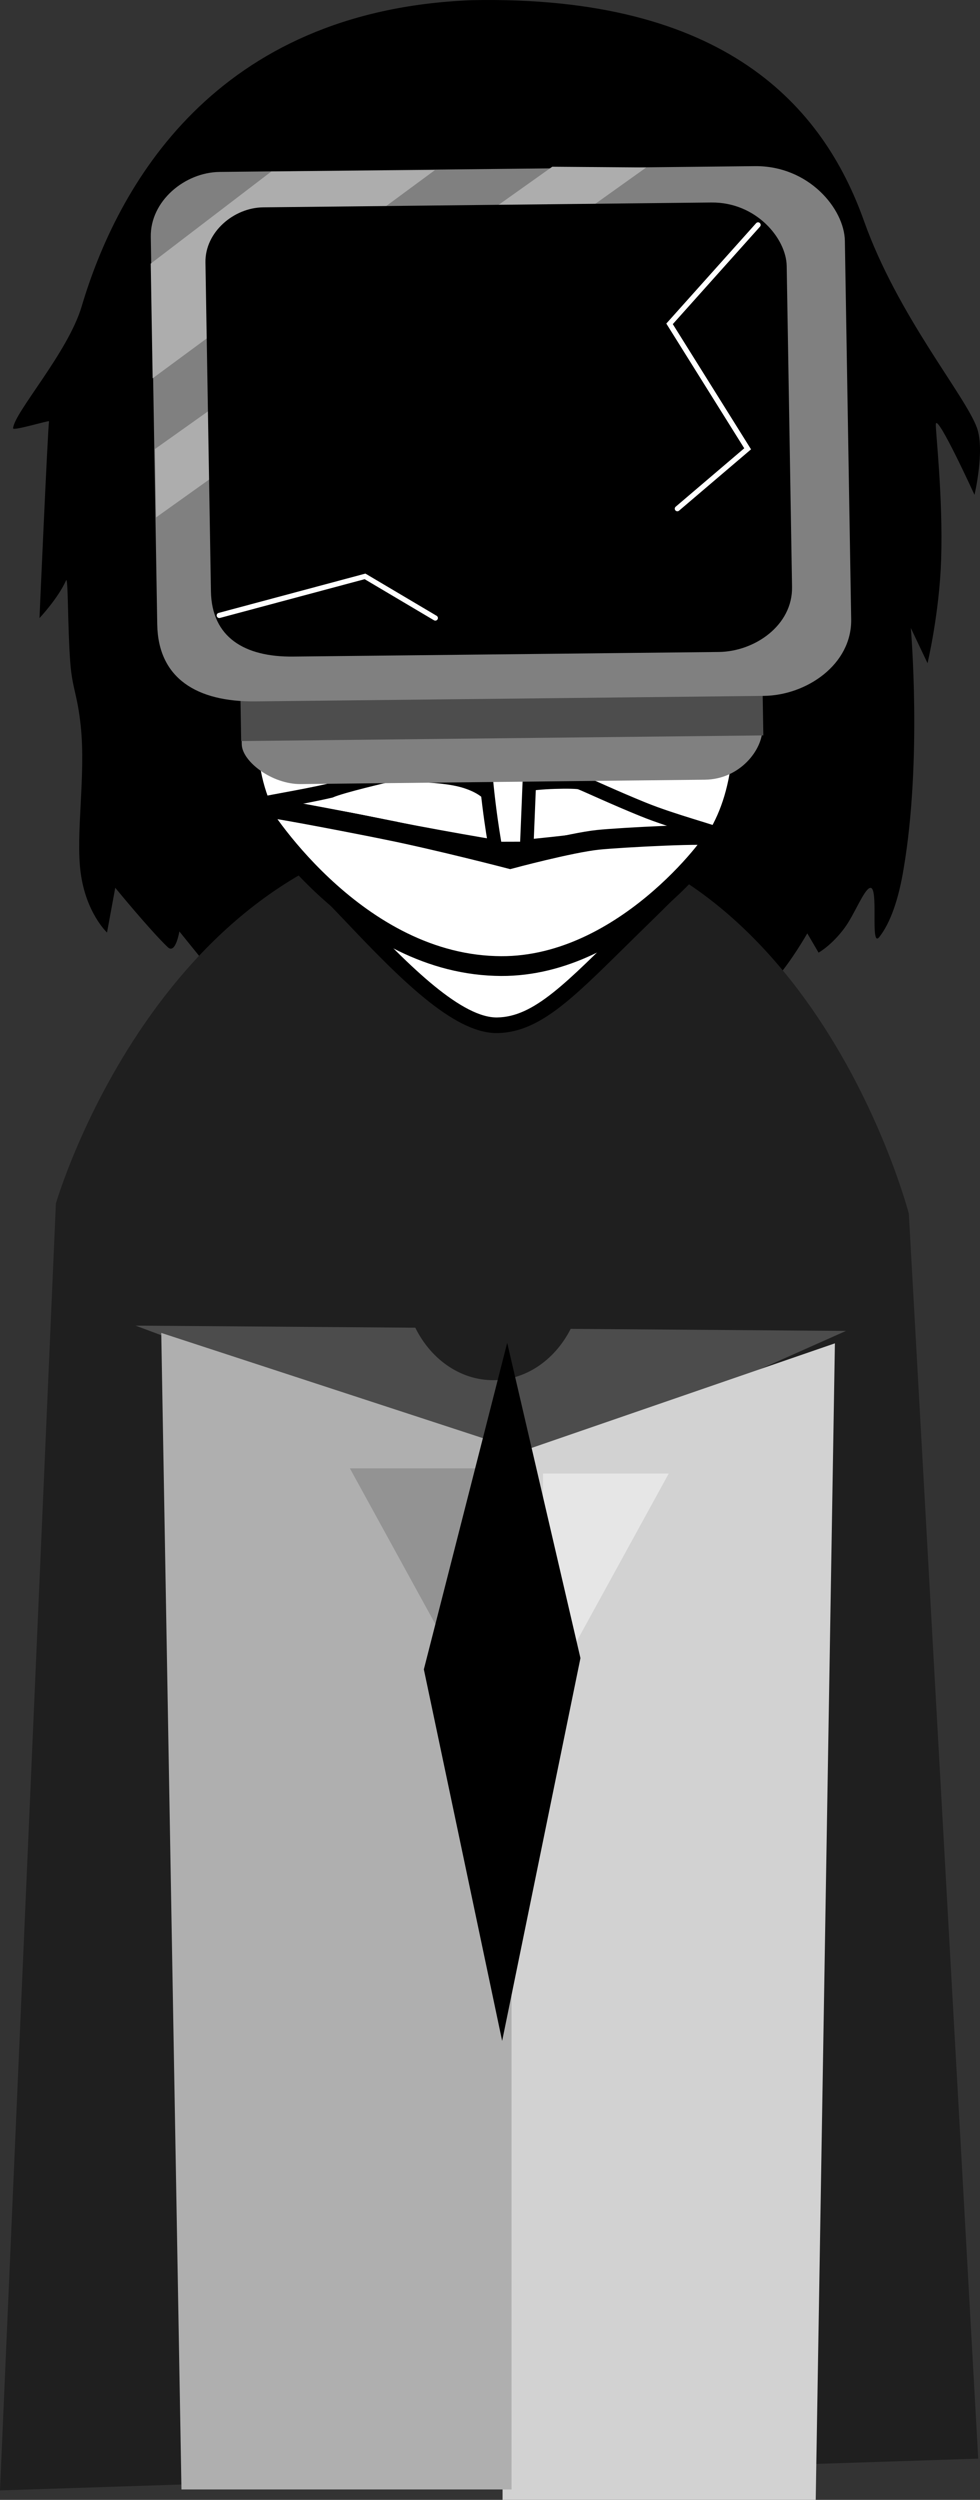 <svg version="1.1" xmlns="http://www.w3.org/2000/svg" xmlns:xlink="http://www.w3.org/1999/xlink" width="94.129" height="240.055" viewBox="0,0,94.129,240.055"><rect x="0" y="0" width="94.129" height="240.055" fill="#333333" stroke="none"/><g transform="translate(-192.803,-67.95)"><g data-paper-data="{&quot;isPaintingLayer&quot;:true}" fill-rule="nonzero" stroke-linejoin="miter" stroke-miterlimit="10" stroke-dasharray="" stroke-dashoffset="0" style="mix-blend-mode: normal"><path d="M196.596,127.295c0,0 0.788,-18.014 0.917,-18.891c0.017,-0.113 -3.469,0.953 -3.452,0.676c0.092,-1.506 5.268,-7.264 6.587,-11.708c3.396,-11.442 12.708,-28.433 37.458,-29.404c24.398,-0.505 33.781,10.232 37.684,21.203c3.238,9.101 9.706,16.718 10.847,19.858c0.782,2.152 -0.234,6.437 -0.234,6.437c0,0 -3.554,-7.77 -3.712,-6.809c-0.068,0.414 0.704,6.973 0.509,13.026c-0.166,5.141 -1.308,9.953 -1.308,9.953l-1.604,-3.379c0,0 1.091,12.625 -0.689,23.099c-0.486,2.986 -1.287,5.234 -2.333,6.566c-0.938,1.195 0.006,-5.018 -0.916,-4.704c-0.589,0.2 -1.472,2.54 -2.423,3.834c-1.236,1.68 -2.5,2.377 -2.5,2.377l-1.084,-1.852c0,0 -1.538,2.716 -3.13,4.485c-1.19,1.321 -2.465,1.778 -2.853,1.995c-0.414,0.231 0.722,-3.545 0.722,-3.545c0,0 -7.06,11.153 -24.351,11.004c-16.306,-0.259 -25.072,-10.173 -25.072,-10.173l-0.366,2.561l-5.262,-6.511c0,0 -0.362,2.232 -1.116,1.512c-1.727,-1.651 -5.043,-5.706 -5.043,-5.706l-0.79,4.299c0,0 -2.014,-1.874 -2.53,-5.731c-0.499,-3.73 0.507,-9.365 0.005,-14.11c-0.326,-3.075 -0.812,-3.561 -1.005,-6.09c-0.26,-3.408 -0.192,-8.36 -0.406,-7.88c-0.769,1.726 -2.547,3.611 -2.547,3.611z" fill="#000000" stroke="none" stroke-width="1.5" stroke-linecap="butt"/><path d="M212.693,282.468v-37.583l18.378,37.583z" fill="#9f9f9f" stroke="none" stroke-width="0" stroke-linecap="butt"/><path d="M253.124,282.725l18.378,-37.583v37.583z" data-paper-data="{&quot;index&quot;:null}" fill="#e6e6e6" stroke="none" stroke-width="0" stroke-linecap="butt"/><path d="M192.803,307.096l5.368,-123.577c0,0 10.525,-36.28 41.565,-36.44c30.639,-0.158 40.36,37.416 40.36,37.416l6.665,119.55z" fill="#1f1f1f" stroke="none" stroke-width="0" stroke-linecap="butt"/><path d="M205.823,195.245l26.869,0.2c1.554,3.147 4.533,5.201 7.872,5.03c3.027,-0.155 5.621,-2.102 7.054,-4.919l26.444,0.197l-30.491,13.581z" fill="#4c4c4c" stroke="none" stroke-width="0" stroke-linecap="butt"/><path d="M241.075,308.005v-100.053l31.92,-11.006l-1.842,111.059z" fill="#d2d2d2" stroke="none" stroke-width="0" stroke-linecap="butt"/><path d="M210.233,307.004l-1.941,-111.059l33.645,11.006v100.053z" data-paper-data="{&quot;index&quot;:null}" fill="#afafaf" stroke="none" stroke-width="0" stroke-linecap="butt"/><path d="M244.957,231.464v-22.012h12.078z" fill="#e6e6e6" stroke="none" stroke-width="0" stroke-linecap="butt"/><path d="M226.409,208.952h12.078v22.012z" data-paper-data="{&quot;index&quot;:null}" fill="#939393" stroke="none" stroke-width="0" stroke-linecap="butt"/><path d="M241.034,263.934l-7.52,-35.68l8.006,-31.355l7.035,30.274z" fill="#000000" stroke="none" stroke-width="0" stroke-linecap="butt"/><path d="M213.228,115.202c-0.577,-7.293 0.335,-17.154 0.335,-17.154c0,0 3.411,-0.041 13.914,-3.144c8.07,-2.384 20.547,-9.487 20.547,-9.487c0,0 -2.16,3.005 -3.408,4.46c-1.327,1.547 -3.993,4.563 -3.993,4.563c0,0 7.838,-1.668 14.675,-4.729c8.568,-3.536 10.593,-6.053 12.95,-4.593c2.783,1.724 1.03,23.183 0.718,28.741c-0.422,5.669 -2.533,9.5 -3.15,12.521c-0.617,3.021 -0.41,6.137 -2.206,16.04c-1.121,6.18 -4.162,8.925 -10.019,14.661c-5.858,5.736 -9.054,9.253 -13.014,9.322c-3.811,0.066 -8.936,-5.1 -13.935,-10.382c-5.324,-5.625 -8.875,-8.477 -9.716,-15.14c-0.757,-6 -0.777,-9.909 -1.123,-15.248c-0.253,-3.903 -2.261,-6.445 -2.576,-10.428z" fill="#ffffff" stroke="#000000" stroke-width="1.5" stroke-linecap="butt"/><path d="M261.298,100.081c0,0 1.524,0.318 4.256,1.11c2.495,0.724 4.449,1.744 4.449,1.744l0.195,1.17c0,0 -7.25,-3.13 -15.116,-2.471c-6.29,0.527 -9.963,2.812 -9.963,2.812l0.046,-4.177c0,0 3.127,-1.704 7.864,-1.856c4.904,-0.157 8.091,0.591 8.091,0.591z" data-paper-data="{&quot;index&quot;:null}" fill="#000000" stroke="none" stroke-width="1.5" stroke-linecap="butt"/><path d="M248.534,143.069c0.57,0.212 3.084,1.399 6.024,2.596c2.964,1.206 7.214,2.293 7.194,2.461c-0.025,0.213 -10.435,0.227 -13.679,0.632c-2.719,0.34 -6.689,0.706 -6.689,0.706c0,0 -7.104,-1.162 -13.272,-2.445c-4.944,-1.029 -10.399,-1.661 -10.41,-1.755c-0.014,-0.126 3.868,-0.711 6.824,-1.395c1.146,-0.497 5.44,-1.485 5.44,-1.485c0,0 4.956,-0.278 7.608,0.579c2.842,0.918 2.835,2.446 3.083,2.469c0,0 1.184,-1.749 2.369,-2.105c1.185,-0.355 5.082,-0.416 5.508,-0.258z" fill="#ffffff" stroke="#000000" stroke-width="1.4" stroke-linecap="butt"/><path d="M229.886,147.622c5.091,1.027 11.918,2.807 11.918,2.807c0,0 5.79,-1.556 8.447,-1.834c2.06,-0.216 11.216,-0.707 11.26,-0.334c0.043,0.364 -9.031,12.9 -21.148,12.447c-13.77,-0.436 -22.865,-15.136 -22.827,-15.305c0.038,-0.169 7.259,1.192 12.35,2.218z" fill="#ffffff" stroke="#000000" stroke-width="1.9" stroke-linecap="butt"/><path d="M240.86,144.629c-1.034,0 -3.538,-3.26 -3.787,-5.364c-0.222,-1.882 1.315,-3.828 3.787,-3.828c2.472,0 4.202,0.491 4.03,4.189c-0.146,3.138 -1.558,5.003 -4.03,5.003z" fill="#ffffff" stroke="#000000" stroke-width="1.15" stroke-linecap="butt"/><path d="M244.462,114.535c0,0 0.103,3.97 0.006,7.127c-0.192,6.251 -1.081,27.761 -1.081,27.761l-2.982,0.009c0,0 -0.803,-4.173 -1.123,-9.5c-0.434,-7.211 -0.45,-16.293 -0.763,-19.632c-0.298,-3.165 -0.896,-5.715 -0.896,-5.715" fill="#ffffff" stroke="#000000" stroke-width="1.3" stroke-linecap="round"/><path d="M214.927,125.325c0,0 -4.932,-3.517 -6.164,-8.975c-1.296,-5.743 -1.461,-9.733 0.48,-9.992c1.941,-0.259 2.703,2.377 3.733,8.356c1.029,5.979 1.951,10.611 1.951,10.611z" data-paper-data="{&quot;index&quot;:null}" fill="#ffffff" stroke="#000000" stroke-width="1" stroke-linecap="butt"/><path d="M214.725,121.377c0,0 -3.564,-2.923 -4.318,-8.451c-0.421,-3.083 2.157,-2.28 2.157,-2.28" fill="none" stroke="#000000" stroke-width="0.25" stroke-linecap="round"/><path d="M217.738,114.721c0.071,-4.892 4.838,-8.936 10.211,-8.858c5.373,0.078 9.027,4.248 8.956,9.14c-0.071,4.892 -4.124,8.794 -9.497,8.716c-5.373,-0.078 -9.742,-4.107 -9.671,-8.999z" fill="#ffffff" stroke="#000000" stroke-width="1.4" stroke-linecap="butt"/><path d="M222.176,114.839c0.04,-2.758 2.309,-4.962 5.067,-4.922c2.758,0.04 4.962,2.309 4.922,5.067c-0.04,2.758 -2.309,4.962 -5.067,4.922c-2.758,-0.04 -4.962,-2.309 -4.922,-5.067z" fill="#000000" stroke="none" stroke-width="1.5" stroke-linecap="butt"/><path d="M244.794,114.722c0.204,-4.888 4.453,-8.858 9.77,-8.858c5.318,0 9.275,3.966 9.275,8.858c0,4.892 -3.886,9.071 -9.7,9.142c-5.53,0.067 -9.558,-4.037 -9.345,-9.142z" fill="#ffffff" stroke="#000000" stroke-width="1.4" stroke-linecap="butt"/><path d="M249.397,114.808c0,-2.818 2.285,-5.103 5.103,-5.103c2.818,0 5.103,2.285 5.103,5.103c0,2.818 -2.285,5.103 -5.103,5.103c-2.818,0 -5.103,-2.285 -5.103,-5.103z" fill="#000000" stroke="none" stroke-width="1.5" stroke-linecap="butt"/><path d="M217.67,114.189c0,0 0.064,-9.015 10.601,-8.825c9.471,0.166 9.556,9.407 9.556,9.407z" fill="#ffffff" stroke="#000000" stroke-width="1.15" stroke-linecap="butt"/><path d="M244.417,114.32c0,0 -0.247,-9.458 11.198,-9.103c9.714,0.333 9.547,9.652 9.547,9.652z" fill="#ffffff" stroke="#000000" stroke-width="1.15" stroke-linecap="butt"/><path d="M221.2,104.178c0,0 3.37,-1.819 8.032,-2.282c5.167,-0.513 7.768,-0.066 7.768,-0.066l0.295,4.137c0,0 -3.836,-0.681 -8.018,-0.521c-5.593,0.213 -6.645,1.433 -10.898,1.891c-3.644,0.393 -6.737,0.159 -6.737,0.159l-0.026,-1.232c0,0 3.595,0.074 5.234,-0.068c1.352,-0.117 3.976,-0.938 3.976,-0.938z" fill="#000000" stroke="none" stroke-width="1.5" stroke-linecap="butt"/><path d="M269.161,114.714c1.029,-5.979 1.791,-8.615 3.733,-8.356c1.941,0.259 1.776,4.249 0.48,9.992c-1.232,5.458 -6.164,8.975 -6.164,8.975c0,0 0.922,-4.633 1.951,-10.611z" data-paper-data="{&quot;index&quot;:null}" fill="#ffffff" stroke="#000000" stroke-width="1" stroke-linecap="butt"/><path d="M269.573,110.647c0,0 2.578,-0.803 2.157,2.28c-0.754,5.527 -4.318,8.451 -4.318,8.451" data-paper-data="{&quot;index&quot;:null}" fill="none" stroke="#000000" stroke-width="0.25" stroke-linecap="round"/><g stroke="none" stroke-width="0" stroke-linecap="butt"><path d="M216.023,139.421c-0.049,-2.918 -0.202,-12.109 -0.202,-12.109l50.015,-0.541c0,0 0.137,8.237 0.187,11.189c0.032,1.934 -2.105,4.826 -5.521,4.862c-10.574,0.114 -32.942,0.356 -38.808,0.42c-2.758,0.03 -5.644,-2.169 -5.671,-3.822z" fill="#808080"/><path d="M215.968,139.111l-0.146,-8.78l50.154,-0.542l0.146,8.78z" fill="#4d4d4d"/><path d="M207.906,127.916c-0.189,-11.298 -0.525,-31.447 -0.621,-37.217c-0.057,-3.44 3.259,-6.202 6.614,-6.239c7.419,-0.08 36.7,-0.397 51.408,-0.556c5.159,-0.056 8.595,4.087 8.646,7.175c0.097,5.812 0.426,25.514 0.606,36.336c0.073,4.351 -4.294,7.315 -8.404,7.359c-7.726,0.084 -34.461,0.373 -48.824,0.528c-5.585,0.06 -9.338,-2.184 -9.425,-7.387z" fill="#808080"/><path d="M207.465,104.279l-0.184,-11.011l11.586,-8.851l15.706,-0.129z" fill="#adadad"/><path d="M207.799,117.632l-0.11,-6.565l38.16,-27.108l9.021,0.075z" fill="#adadad"/><path d="M213.064,124.73c-0.16,-9.586 -0.445,-26.681 -0.527,-31.577c-0.049,-2.919 2.728,-5.262 5.537,-5.292c6.212,-0.067 30.733,-0.332 43.049,-0.465c4.32,-0.047 7.198,3.469 7.242,6.089c0.082,4.931 0.361,21.647 0.514,30.829c0.062,3.692 -3.595,6.206 -7.036,6.243c-6.47,0.07 -28.857,0.312 -40.886,0.442c-4.677,0.051 -7.82,-1.854 -7.894,-6.269z" fill="#000000"/></g><path d="M257.864,116.798l6.75,-5.75l-7.5,-12l8.5,-9.5" fill="none" stroke="#ffffff" stroke-width="0.5" stroke-linecap="round"/><path d="M213.864,127.048l14,-3.75l6.75,4" fill="none" stroke="#ffffff" stroke-width="0.5" stroke-linecap="round"/></g></g></svg>